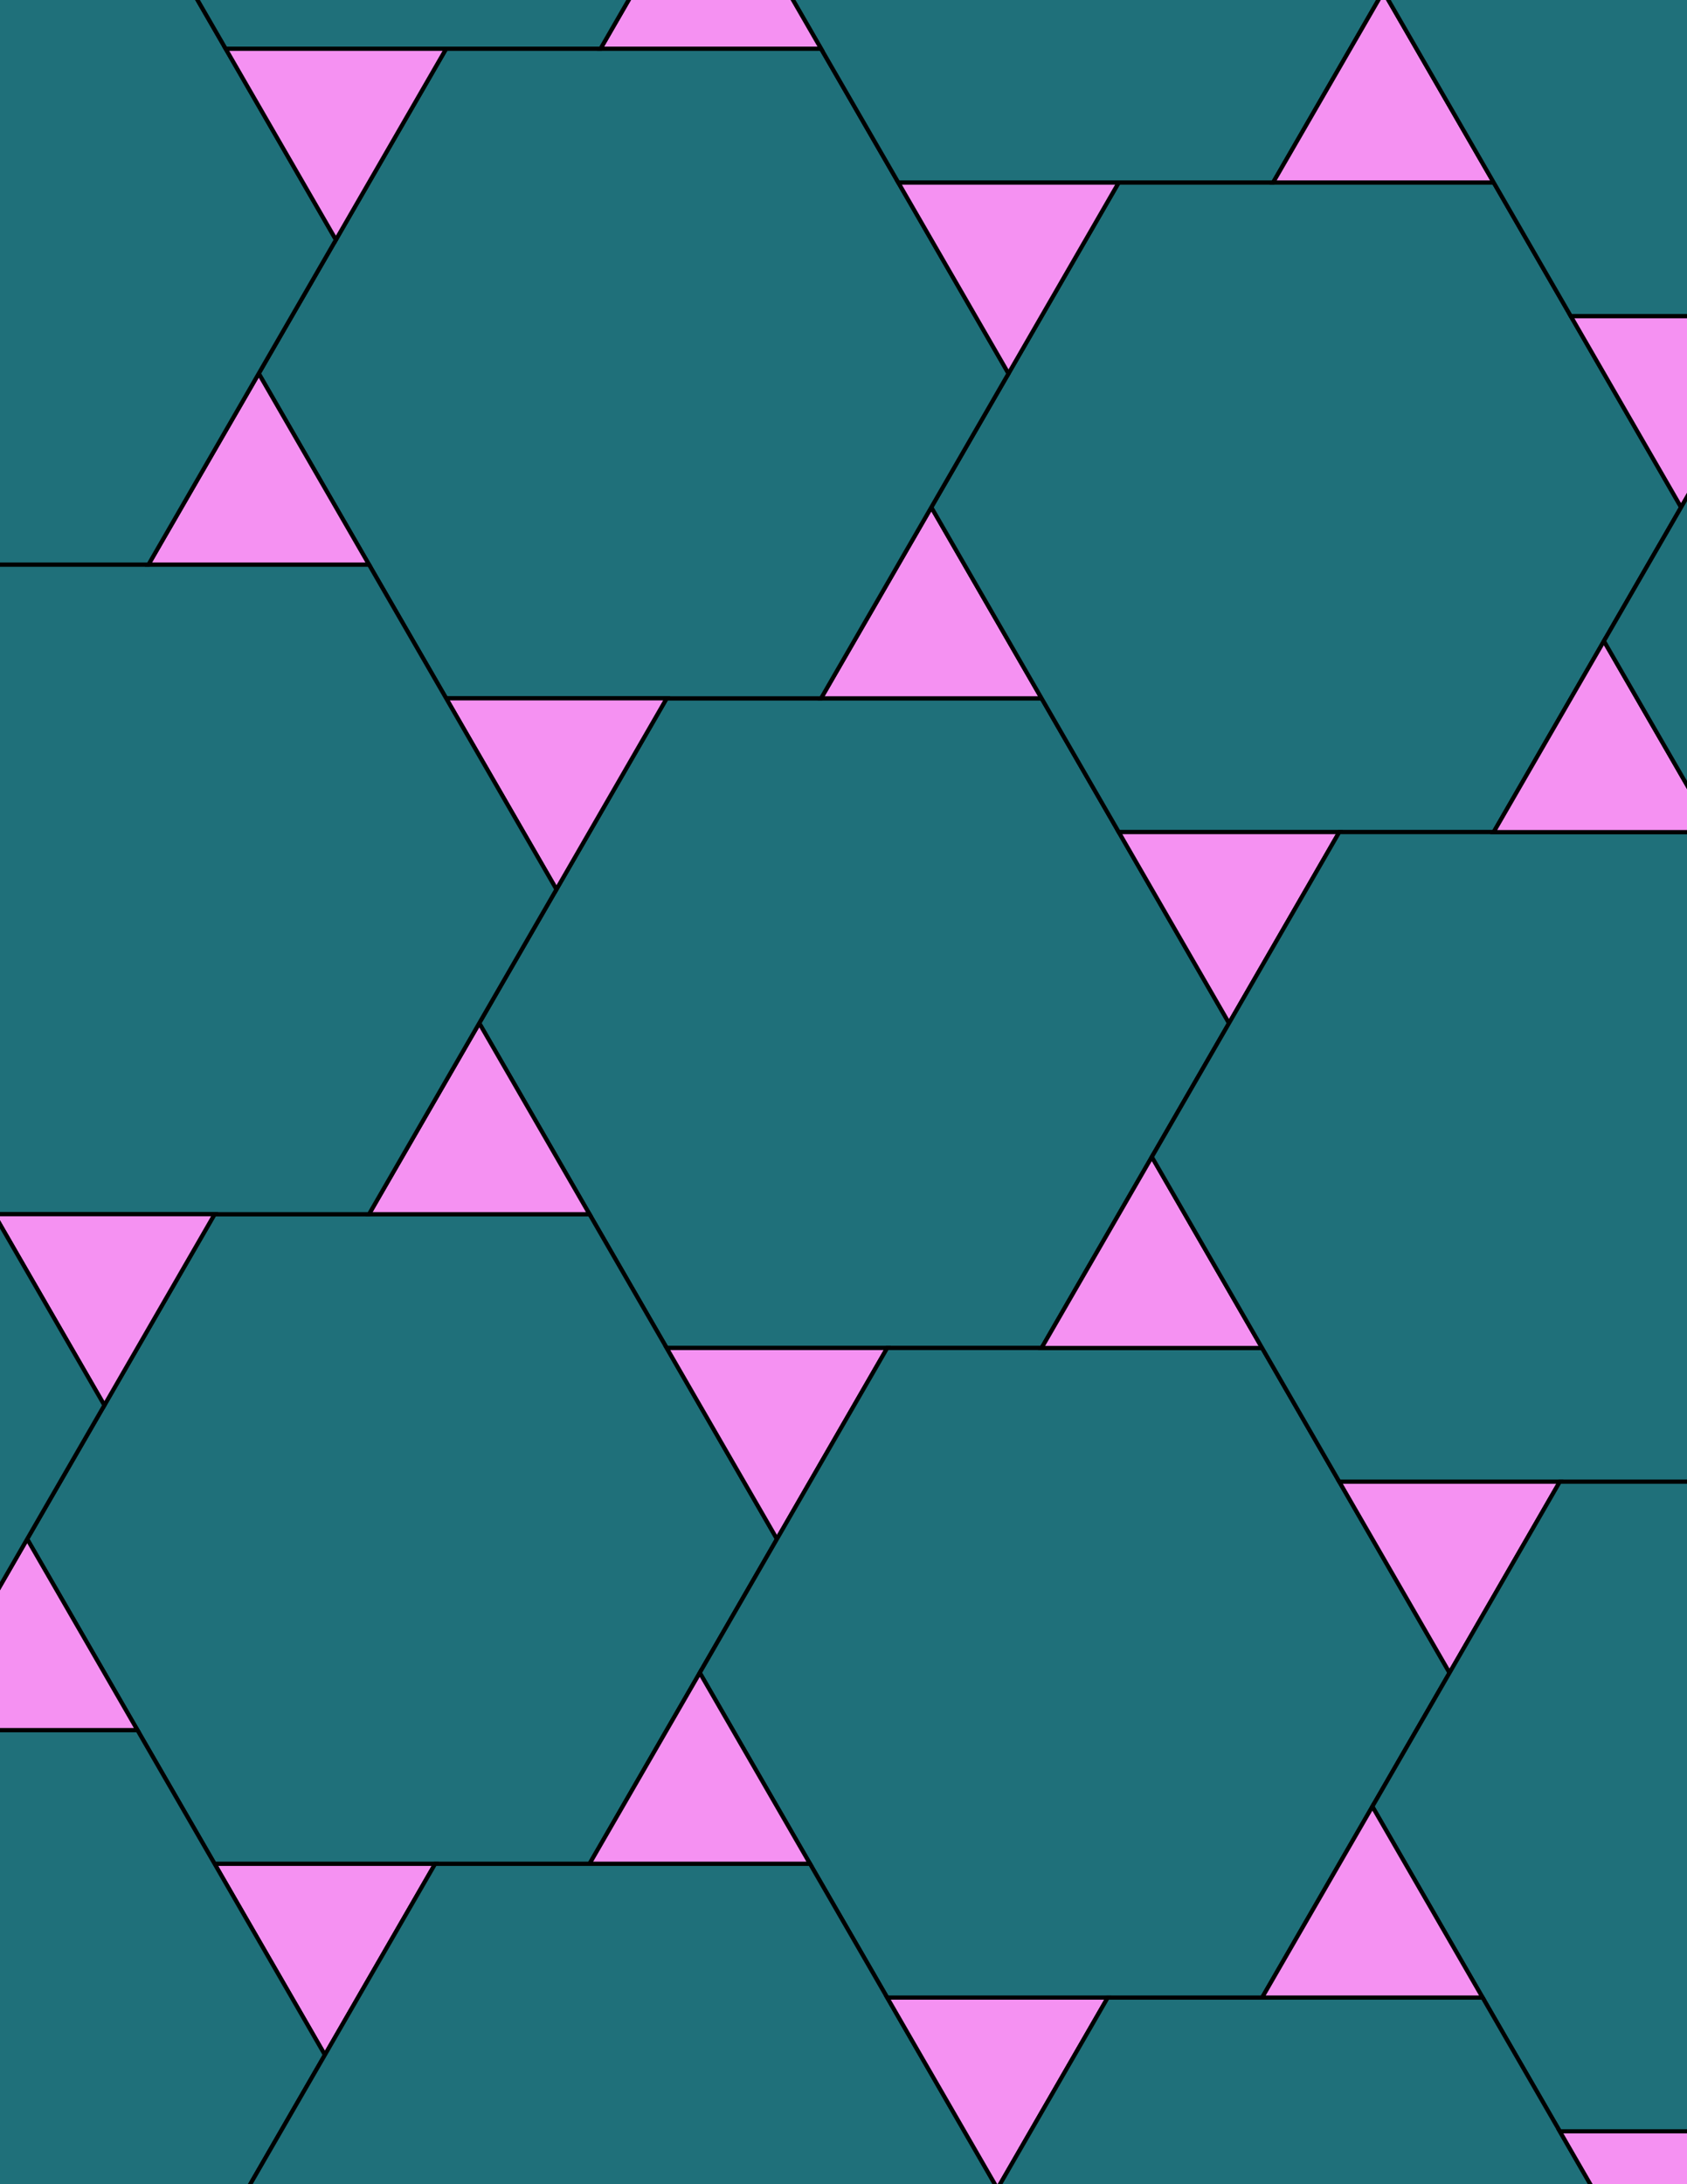 <svg xmlns="http://www.w3.org/2000/svg" xmlns:xlink="http://www.w3.org/1999/xlink" xmlns:inkscape="http://www.inkscape.org/namespaces/inkscape" version="1.1" width="612" height="792" viewBox="0 0 612 792">
<path transform="matrix(.1,0,0,-.1,0,792)" d="M4458.6 4210 4058.6 4902.8 3778.6 5387.8H2418.6L2018.6 4695 1738.6 4210 2138.6 3517.2 2418.6 3032.2H3218.6 3778.6L4178.6 3725" fill="#1f707a"/>
<path transform="matrix(.1,0,0,-.1,0,792)" stroke-width="15" stroke-linecap="butt" stroke-miterlimit="10" stroke-linejoin="miter" fill="none" stroke="#000000" d="M4458.6 4210 4058.6 4902.8 3778.6 5387.8H2418.6L2018.6 4695 1738.6 4210 2138.6 3517.2 2418.6 3032.2H3218.6 3778.6L4178.6 3725Z"/>
<path transform="matrix(.1,0,0,-.1,0,792)" d="M2138.6 3517.2H778.602L378.602 2824.4 98.602 2339.4 498.602 1646.6 778.602 1161.6H1578.6 2138.6L2538.6 1854.4 2818.6 2339.4 2418.6 3032.2" fill="#1f707a"/>
<path transform="matrix(.1,0,0,-.1,0,792)" stroke-width="15" stroke-linecap="butt" stroke-miterlimit="10" stroke-linejoin="miter" fill="none" stroke="#000000" d="M2138.6 3517.2H778.602L378.602 2824.4 98.602 2339.4 498.602 1646.6 778.602 1161.6H1578.6 2138.6L2538.6 1854.4 2818.6 2339.4 2418.6 3032.2Z"/>
<path transform="matrix(.1,0,0,-.1,0,792)" d="M2138.6 3517.2 1738.6 4210 1338.6 3517.2" fill="#f591f2"/>
<path transform="matrix(.1,0,0,-.1,0,792)" stroke-width="15" stroke-linecap="butt" stroke-miterlimit="10" stroke-linejoin="miter" fill="none" stroke="#000000" d="M2138.6 3517.2 1738.6 4210 1338.6 3517.2Z"/>
<path transform="matrix(.1,0,0,-.1,0,792)" d="M2418.6 3032.2 2818.6 2339.4 3218.6 3032.2" fill="#f591f2"/>
<path transform="matrix(.1,0,0,-.1,0,792)" stroke-width="15" stroke-linecap="butt" stroke-miterlimit="10" stroke-linejoin="miter" fill="none" stroke="#000000" d="M2418.6 3032.2 2818.6 2339.4 3218.6 3032.2Z"/>
<path transform="matrix(.1,0,0,-.1,0,792)" d="M3218.6 3032.2 2818.6 2339.4 2538.6 1854.4 2938.6 1161.6 3218.6 676.602H4018.6 4578.6L4978.6 1369.4 5258.6 1854.4 4858.6 2547.2 4578.6 3032.2H3778.6" fill="#1f707a"/>
<path transform="matrix(.1,0,0,-.1,0,792)" stroke-width="15" stroke-linecap="butt" stroke-miterlimit="10" stroke-linejoin="miter" fill="none" stroke="#000000" d="M3218.6 3032.2 2818.6 2339.4 2538.6 1854.4 2938.6 1161.6 3218.6 676.602H4018.6 4578.6L4978.6 1369.4 5258.6 1854.4 4858.6 2547.2 4578.6 3032.2H3778.6Z"/>
<path transform="matrix(.1,0,0,-.1,0,792)" d="M3778.6 3032.2H4578.6L4178.6 3725" fill="#f591f2"/>
<path transform="matrix(.1,0,0,-.1,0,792)" stroke-width="15" stroke-linecap="butt" stroke-miterlimit="10" stroke-linejoin="miter" fill="none" stroke="#000000" d="M3778.6 3032.2H4578.6L4178.6 3725Z"/>
<path transform="matrix(.1,0,0,-.1,0,792)" d="M3778.6 5387.8 3378.6 6080.6 2978.6 5387.8" fill="#f591f2"/>
<path transform="matrix(.1,0,0,-.1,0,792)" stroke-width="15" stroke-linecap="butt" stroke-miterlimit="10" stroke-linejoin="miter" fill="none" stroke="#000000" d="M3778.6 5387.8 3378.6 6080.6 2978.6 5387.8Z"/>
<path transform="matrix(.1,0,0,-.1,0,792)" d="M3778.6 5387.8 4058.6 4902.8H5418.6L5818.6 5595.6 6098.6 6080.6 5698.6 6773.4 5418.6 7258.4H4618.6 4058.6L3658.6 6565.6 3378.6 6080.6" fill="#1f707a"/>
<path transform="matrix(.1,0,0,-.1,0,792)" stroke-width="15" stroke-linecap="butt" stroke-miterlimit="10" stroke-linejoin="miter" fill="none" stroke="#000000" d="M3778.6 5387.8 4058.6 4902.8H5418.6L5818.6 5595.6 6098.6 6080.6 5698.6 6773.4 5418.6 7258.4H4618.6 4058.6L3658.6 6565.6 3378.6 6080.6Z"/>
<path transform="matrix(.1,0,0,-.1,0,792)" d="M2978.6 5387.8 3378.6 6080.6 3658.6 6565.6 3258.6 7258.4 2978.6 7743.4H2178.6 1618.6L1218.6 7050.6 938.602 6565.6 1338.6 5872.8 1618.6 5387.8H2418.6" fill="#1f707a"/>
<path transform="matrix(.1,0,0,-.1,0,792)" stroke-width="15" stroke-linecap="butt" stroke-miterlimit="10" stroke-linejoin="miter" fill="none" stroke="#000000" d="M2978.6 5387.8 3378.6 6080.6 3658.6 6565.6 3258.6 7258.4 2978.6 7743.4H2178.6 1618.6L1218.6 7050.6 938.602 6565.6 1338.6 5872.8 1618.6 5387.8H2418.6Z"/>
<path transform="matrix(.1,0,0,-.1,0,792)" d="M2418.6 5387.8H1618.6L2018.6 4695" fill="#f591f2"/>
<path transform="matrix(.1,0,0,-.1,0,792)" stroke-width="15" stroke-linecap="butt" stroke-miterlimit="10" stroke-linejoin="miter" fill="none" stroke="#000000" d="M2418.6 5387.8H1618.6L2018.6 4695Z"/>
<path transform="matrix(.1,0,0,-.1,0,792)" d="M2018.6 4695 1618.6 5387.8 1338.6 5872.8H-21.398L-421.398 5179.9-701.398 4695-301.398 4002.2-21.398 3517.2H778.602 1338.6L1738.6 4210" fill="#1f707a"/>
<path transform="matrix(.1,0,0,-.1,0,792)" stroke-width="15" stroke-linecap="butt" stroke-miterlimit="10" stroke-linejoin="miter" fill="none" stroke="#000000" d="M2018.6 4695 1618.6 5387.8 1338.6 5872.8H-21.398L-421.398 5179.9-701.398 4695-301.398 4002.2-21.398 3517.2H778.602 1338.6L1738.6 4210Z"/>
<path transform="matrix(.1,0,0,-.1,0,792)" d="M4058.6 4902.8 4458.6 4210 4858.6 4902.8" fill="#f591f2"/>
<path transform="matrix(.1,0,0,-.1,0,792)" stroke-width="15" stroke-linecap="butt" stroke-miterlimit="10" stroke-linejoin="miter" fill="none" stroke="#000000" d="M4058.6 4902.8 4458.6 4210 4858.6 4902.8Z"/>
<path transform="matrix(.1,0,0,-.1,0,792)" d="M4178.6 3725 4578.6 3032.2 4858.6 2547.2H6218.6L6618.6 3240.1 6898.6 3725 6498.6 4417.8 6218.6 4902.8H5418.6 4858.6L4458.6 4210" fill="#1f707a"/>
<path transform="matrix(.1,0,0,-.1,0,792)" stroke-width="15" stroke-linecap="butt" stroke-miterlimit="10" stroke-linejoin="miter" fill="none" stroke="#000000" d="M4178.6 3725 4578.6 3032.2 4858.6 2547.2H6218.6L6618.6 3240.1 6898.6 3725 6498.6 4417.8 6218.6 4902.8H5418.6 4858.6L4458.6 4210Z"/>
<path transform="matrix(.1,0,0,-.1,0,792)" d="M1338.6 5872.8 938.602 6565.6 538.602 5872.8" fill="#f591f2"/>
<path transform="matrix(.1,0,0,-.1,0,792)" stroke-width="15" stroke-linecap="butt" stroke-miterlimit="10" stroke-linejoin="miter" fill="none" stroke="#000000" d="M1338.6 5872.8 938.602 6565.6 538.602 5872.8Z"/>
<path transform="matrix(.1,0,0,-.1,0,792)" d="M2538.6 1854.4 2138.6 1161.6H2938.6" fill="#f591f2"/>
<path transform="matrix(.1,0,0,-.1,0,792)" stroke-width="15" stroke-linecap="butt" stroke-miterlimit="10" stroke-linejoin="miter" fill="none" stroke="#000000" d="M2538.6 1854.4 2138.6 1161.6H2938.6Z"/>
<path transform="matrix(.1,0,0,-.1,0,792)" d="M3658.6 6565.6 4058.6 7258.4H3258.6" fill="#f591f2"/>
<path transform="matrix(.1,0,0,-.1,0,792)" stroke-width="15" stroke-linecap="butt" stroke-miterlimit="10" stroke-linejoin="miter" fill="none" stroke="#000000" d="M3658.6 6565.6 4058.6 7258.4H3258.6Z"/>
<path transform="matrix(.1,0,0,-.1,0,792)" d="M4858.6 2547.2 5258.6 1854.4 5658.6 2547.2" fill="#f591f2"/>
<path transform="matrix(.1,0,0,-.1,0,792)" stroke-width="15" stroke-linecap="butt" stroke-miterlimit="10" stroke-linejoin="miter" fill="none" stroke="#000000" d="M4858.6 2547.2 5258.6 1854.4 5658.6 2547.2Z"/>
<path transform="matrix(.1,0,0,-.1,0,792)" d="M938.602 6565.6 1218.6 7050.6 818.602 7743.4 538.602 8228.4H-261.398-821.398L-1221.4 7535.5-1501.4 7050.6-1101.4 6357.7-821.398 5872.8H-21.398 538.602" fill="#1f707a"/>
<path transform="matrix(.1,0,0,-.1,0,792)" stroke-width="15" stroke-linecap="butt" stroke-miterlimit="10" stroke-linejoin="miter" fill="none" stroke="#000000" d="M938.602 6565.6 1218.6 7050.6 818.602 7743.4 538.602 8228.4H-261.398-821.398L-1221.4 7535.5-1501.4 7050.6-1101.4 6357.7-821.398 5872.8H-21.398 538.602Z"/>
<path transform="matrix(.1,0,0,-.1,0,792)" d="M1218.6 7050.6 1618.6 7743.4H818.602" fill="#f591f2"/>
<path transform="matrix(.1,0,0,-.1,0,792)" stroke-width="15" stroke-linecap="butt" stroke-miterlimit="10" stroke-linejoin="miter" fill="none" stroke="#000000" d="M1218.6 7050.6 1618.6 7743.4H818.602Z"/>
<path transform="matrix(.1,0,0,-.1,0,792)" d="M4978.6 1369.4 5378.6 676.602 5658.6 191.602H7018.6L7418.6 884.5 7698.6 1369.4 7298.6 2062.3 7018.6 2547.2H6218.6 5658.6L5258.6 1854.4" fill="#1f707a"/>
<path transform="matrix(.1,0,0,-.1,0,792)" stroke-width="15" stroke-linecap="butt" stroke-miterlimit="10" stroke-linejoin="miter" fill="none" stroke="#000000" d="M4978.6 1369.4 5378.6 676.602 5658.6 191.602H7018.6L7418.6 884.5 7698.6 1369.4 7298.6 2062.3 7018.6 2547.2H6218.6 5658.6L5258.6 1854.4Z"/>
<path transform="matrix(.1,0,0,-.1,0,792)" d="M4978.6 1369.4 4578.6 676.602H5378.6" fill="#f591f2"/>
<path transform="matrix(.1,0,0,-.1,0,792)" stroke-width="15" stroke-linecap="butt" stroke-miterlimit="10" stroke-linejoin="miter" fill="none" stroke="#000000" d="M4978.6 1369.4 4578.6 676.602H5378.6Z"/>
<path transform="matrix(.1,0,0,-.1,0,792)" d="M778.602 3517.2H-21.398L378.602 2824.4" fill="#f591f2"/>
<path transform="matrix(.1,0,0,-.1,0,792)" stroke-width="15" stroke-linecap="butt" stroke-miterlimit="10" stroke-linejoin="miter" fill="none" stroke="#000000" d="M778.602 3517.2H-21.398L378.602 2824.4Z"/>
<path transform="matrix(.1,0,0,-.1,0,792)" d="M778.602 1161.6 1178.6 468.801 1578.6 1161.6" fill="#f591f2"/>
<path transform="matrix(.1,0,0,-.1,0,792)" stroke-width="15" stroke-linecap="butt" stroke-miterlimit="10" stroke-linejoin="miter" fill="none" stroke="#000000" d="M778.602 1161.6 1178.6 468.801 1578.6 1161.6Z"/>
<path transform="matrix(.1,0,0,-.1,0,792)" d="M778.602 1161.6 498.602 1646.6H-861.398L-1261.4 953.699-1541.4 468.801-1141.4-224.102-861.398-709H-61.398 498.602L898.602-16.199 1178.6 468.801" fill="#1f707a"/>
<path transform="matrix(.1,0,0,-.1,0,792)" stroke-width="15" stroke-linecap="butt" stroke-miterlimit="10" stroke-linejoin="miter" fill="none" stroke="#000000" d="M778.602 1161.6 498.602 1646.6H-861.398L-1261.4 953.699-1541.4 468.801-1141.4-224.102-861.398-709H-61.398 498.602L898.602-16.199 1178.6 468.801Z"/>
<path transform="matrix(.1,0,0,-.1,0,792)" d="M1578.6 1161.6 1178.6 468.801 898.602-16.199 1298.6-709 1578.6-1194H2378.6 2938.6L3338.6-501.199 3618.6-16.199 3218.6 676.602 2938.6 1161.6H2138.6" fill="#1f707a"/>
<path transform="matrix(.1,0,0,-.1,0,792)" stroke-width="15" stroke-linecap="butt" stroke-miterlimit="10" stroke-linejoin="miter" fill="none" stroke="#000000" d="M1578.6 1161.6 1178.6 468.801 898.602-16.199 1298.6-709 1578.6-1194H2378.6 2938.6L3338.6-501.199 3618.6-16.199 3218.6 676.602 2938.6 1161.6H2138.6Z"/>
<path transform="matrix(.1,0,0,-.1,0,792)" d="M4618.6 7258.4 5018.6 7951.2 5298.6 8436.2 4898.6 9129 4618.6 9614H3818.6 3258.6L2858.6 8921.2 2578.6 8436.2 2978.6 7743.4 3258.6 7258.4H4058.6" fill="#1f707a"/>
<path transform="matrix(.1,0,0,-.1,0,792)" stroke-width="15" stroke-linecap="butt" stroke-miterlimit="10" stroke-linejoin="miter" fill="none" stroke="#000000" d="M4618.6 7258.4 5018.6 7951.2 5298.6 8436.2 4898.6 9129 4618.6 9614H3818.6 3258.6L2858.6 8921.2 2578.6 8436.2 2978.6 7743.4 3258.6 7258.4H4058.6Z"/>
<path transform="matrix(.1,0,0,-.1,0,792)" d="M4618.6 7258.4H5418.6L5018.6 7951.2" fill="#f591f2"/>
<path transform="matrix(.1,0,0,-.1,0,792)" stroke-width="15" stroke-linecap="butt" stroke-miterlimit="10" stroke-linejoin="miter" fill="none" stroke="#000000" d="M4618.6 7258.4H5418.6L5018.6 7951.2Z"/>
<path transform="matrix(.1,0,0,-.1,0,792)" d="M5418.6 7258.4 5698.6 6773.4H7058.6L7458.6 7466.3 7738.6 7951.2 7338.6 8644.1 7058.6 9129H6258.6 5698.6L5298.6 8436.2 5018.6 7951.2" fill="#1f707a"/>
<path transform="matrix(.1,0,0,-.1,0,792)" stroke-width="15" stroke-linecap="butt" stroke-miterlimit="10" stroke-linejoin="miter" fill="none" stroke="#000000" d="M5418.6 7258.4 5698.6 6773.4H7058.6L7458.6 7466.3 7738.6 7951.2 7338.6 8644.1 7058.6 9129H6258.6 5698.6L5298.6 8436.2 5018.6 7951.2Z"/>
<path transform="matrix(.1,0,0,-.1,0,792)" d="M5418.6 4902.8H6218.6L5818.6 5595.6" fill="#f591f2"/>
<path transform="matrix(.1,0,0,-.1,0,792)" stroke-width="15" stroke-linecap="butt" stroke-miterlimit="10" stroke-linejoin="miter" fill="none" stroke="#000000" d="M5418.6 4902.8H6218.6L5818.6 5595.6Z"/>
<path transform="matrix(.1,0,0,-.1,0,792)" d="M498.602 1646.6 98.602 2339.4-301.398 1646.6" fill="#f591f2"/>
<path transform="matrix(.1,0,0,-.1,0,792)" stroke-width="15" stroke-linecap="butt" stroke-miterlimit="10" stroke-linejoin="miter" fill="none" stroke="#000000" d="M498.602 1646.6 98.602 2339.4-301.398 1646.6Z"/>
<path transform="matrix(.1,0,0,-.1,0,792)" d="M3218.6 676.602 3618.6-16.199 4018.6 676.602" fill="#f591f2"/>
<path transform="matrix(.1,0,0,-.1,0,792)" stroke-width="15" stroke-linecap="butt" stroke-miterlimit="10" stroke-linejoin="miter" fill="none" stroke="#000000" d="M3218.6 676.602 3618.6-16.199 4018.6 676.602Z"/>
<path transform="matrix(.1,0,0,-.1,0,792)" d="M4018.6 676.602 3618.6-16.199 3338.6-501.199 3738.6-1194 4018.6-1679H4818.6 5378.6L5778.6-986.199 6058.6-501.199 5658.6 191.602 5378.6 676.602H4578.6" fill="#1f707a"/>
<path transform="matrix(.1,0,0,-.1,0,792)" stroke-width="15" stroke-linecap="butt" stroke-miterlimit="10" stroke-linejoin="miter" fill="none" stroke="#000000" d="M4018.6 676.602 3618.6-16.199 3338.6-501.199 3738.6-1194 4018.6-1679H4818.6 5378.6L5778.6-986.199 6058.6-501.199 5658.6 191.602 5378.6 676.602H4578.6Z"/>
<path transform="matrix(.1,0,0,-.1,0,792)" d="M2978.6 7743.4 2578.6 8436.2 2178.6 7743.4" fill="#f591f2"/>
<path transform="matrix(.1,0,0,-.1,0,792)" stroke-width="15" stroke-linecap="butt" stroke-miterlimit="10" stroke-linejoin="miter" fill="none" stroke="#000000" d="M2978.6 7743.4 2578.6 8436.2 2178.6 7743.4Z"/>
<path transform="matrix(.1,0,0,-.1,0,792)" d="M2178.6 7743.4 2578.6 8436.2 2858.6 8921.2 2458.6 9614 2178.6 10099H1378.6 818.602L418.602 9406.2 138.602 8921.2 538.602 8228.4 818.602 7743.4H1618.6" fill="#1f707a"/>
<path transform="matrix(.1,0,0,-.1,0,792)" stroke-width="15" stroke-linecap="butt" stroke-miterlimit="10" stroke-linejoin="miter" fill="none" stroke="#000000" d="M2178.6 7743.4 2578.6 8436.2 2858.6 8921.2 2458.6 9614 2178.6 10099H1378.6 818.602L418.602 9406.2 138.602 8921.2 538.602 8228.4 818.602 7743.4H1618.6Z"/>
<path transform="matrix(.1,0,0,-.1,0,792)" d="M378.602 2824.4-21.398 3517.2-301.398 4002.2H-1661.4L-2061.4 3309.3-2341.4 2824.4-1941.4 2131.5-1661.4 1646.6H-861.398-301.398L98.602 2339.4" fill="#1f707a"/>
<path transform="matrix(.1,0,0,-.1,0,792)" stroke-width="15" stroke-linecap="butt" stroke-miterlimit="10" stroke-linejoin="miter" fill="none" stroke="#000000" d="M378.602 2824.4-21.398 3517.2-301.398 4002.2H-1661.4L-2061.4 3309.3-2341.4 2824.4-1941.4 2131.5-1661.4 1646.6H-861.398-301.398L98.602 2339.4Z"/>
<path transform="matrix(.1,0,0,-.1,0,792)" d="M5698.6 6773.4 6098.6 6080.6 6498.6 6773.4" fill="#f591f2"/>
<path transform="matrix(.1,0,0,-.1,0,792)" stroke-width="15" stroke-linecap="butt" stroke-miterlimit="10" stroke-linejoin="miter" fill="none" stroke="#000000" d="M5698.6 6773.4 6098.6 6080.6 6498.6 6773.4Z"/>
<path transform="matrix(.1,0,0,-.1,0,792)" d="M5818.6 5595.6 6218.6 4902.8 6498.6 4417.8H7858.6L8258.6 5110.7 8538.6 5595.6 8138.6 6288.5 7858.6 6773.4H7058.6 6498.6L6098.6 6080.6" fill="#1f707a"/>
<path transform="matrix(.1,0,0,-.1,0,792)" stroke-width="15" stroke-linecap="butt" stroke-miterlimit="10" stroke-linejoin="miter" fill="none" stroke="#000000" d="M5818.6 5595.6 6218.6 4902.8 6498.6 4417.8H7858.6L8258.6 5110.7 8538.6 5595.6 8138.6 6288.5 7858.6 6773.4H7058.6 6498.6L6098.6 6080.6Z"/>
<path transform="matrix(.1,0,0,-.1,0,792)" d="M5658.6 191.602 6058.6-501.199 6458.6 191.602" fill="#f591f2"/>
<path transform="matrix(.1,0,0,-.1,0,792)" stroke-width="15" stroke-linecap="butt" stroke-miterlimit="10" stroke-linejoin="miter" fill="none" stroke="#000000" d="M5658.6 191.602 6058.6-501.199 6458.6 191.602Z"/>
<path transform="matrix(.1,0,0,-.1,0,792)" d="M6058.6-501.199 5778.6-986.199 6178.6-1679 6458.6-2163.9H7258.6 7818.6L8218.6-1471.1 8498.6-986.199 8098.6-293.301 7818.6 191.602H7018.6 6458.6" fill="#1f707a"/>
<path transform="matrix(.1,0,0,-.1,0,792)" stroke-width="15" stroke-linecap="butt" stroke-miterlimit="10" stroke-linejoin="miter" fill="none" stroke="#000000" d="M6058.6-501.199 5778.6-986.199 6178.6-1679 6458.6-2163.9H7258.6 7818.6L8218.6-1471.1 8498.6-986.199 8098.6-293.301 7818.6 191.602H7018.6 6458.6Z"/>
</svg>
